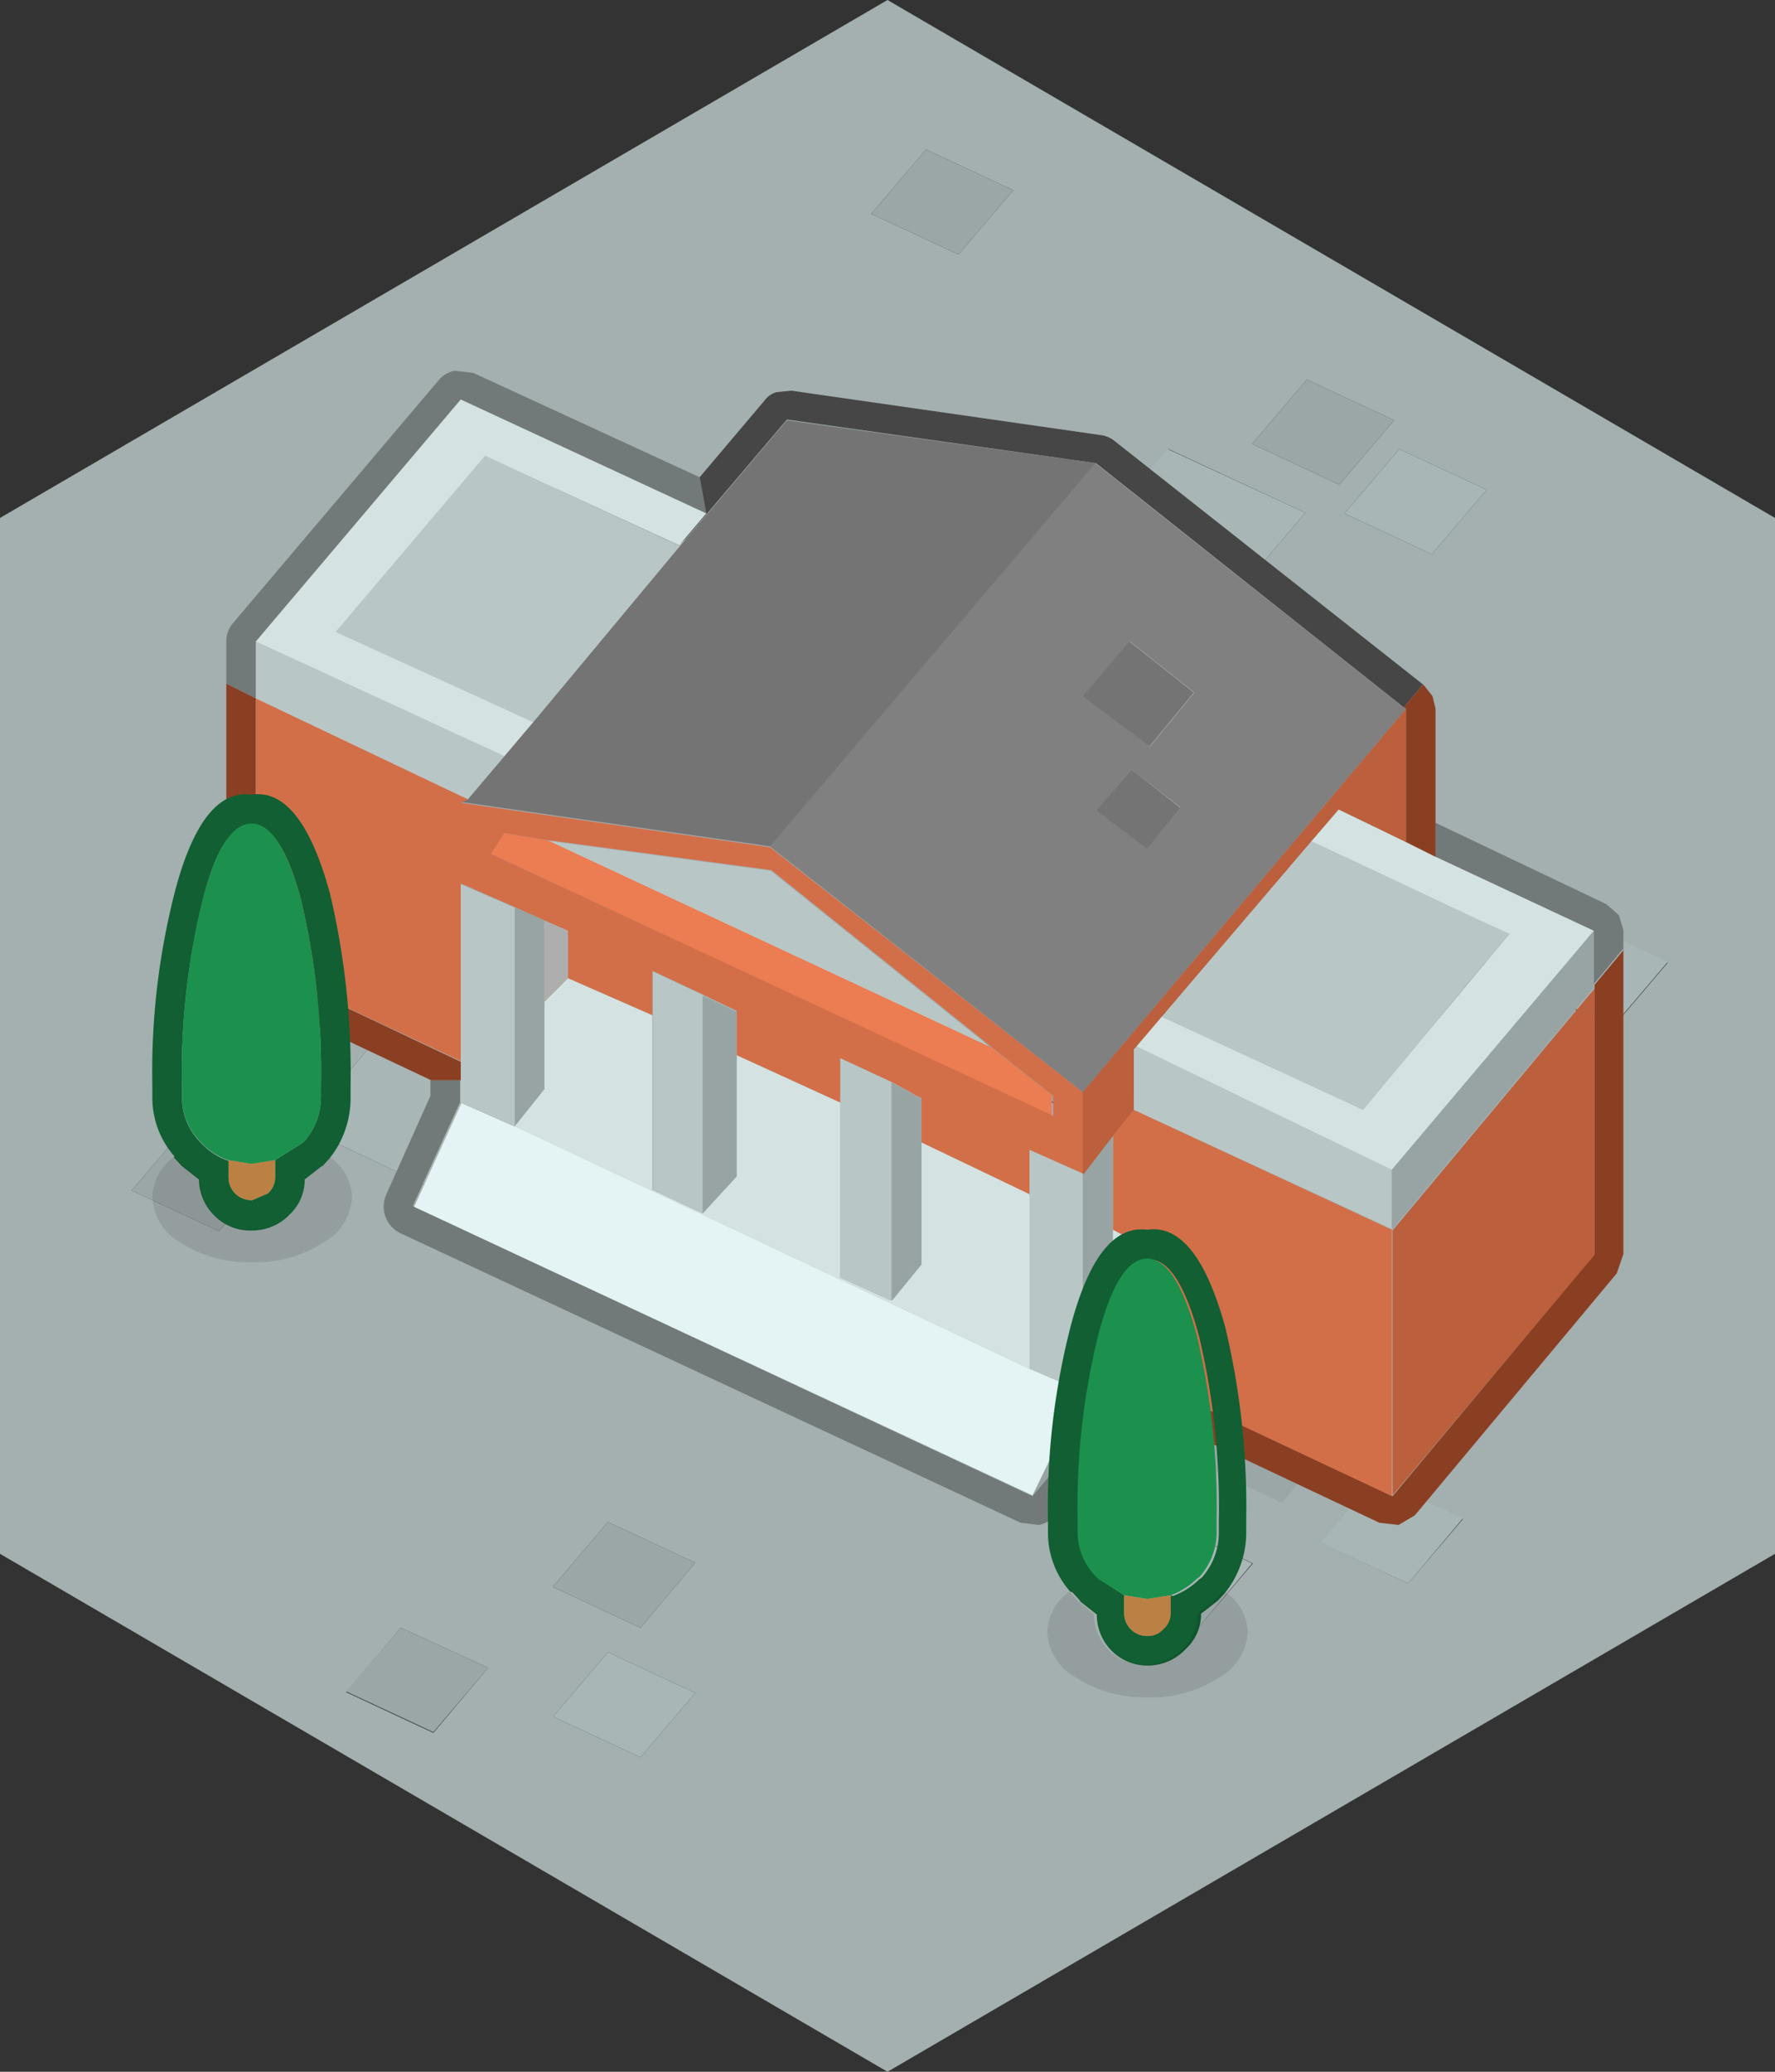 <svg xmlns="http://www.w3.org/2000/svg" viewBox="0 0 120 140"><rect x="0" y="0" width="120" height="140" fill="#333333" stroke="none"/><defs><style>.cls-1{fill:#a4afaf;}.cls-2{fill:#9ba6a6;}.cls-3{fill:#a9b6b6;}.cls-4{fill:#727979;}.cls-5{fill:#d6d6d6;}.cls-6{fill:#b9c6c6;}.cls-7{fill:#d4e2e2;}.cls-8{fill:#464646;}.cls-9{fill:#747474;}.cls-10{fill:#8a3f23;}.cls-11{fill:#ec7c51;}.cls-12{fill:#d26f49;}.cls-13{fill:#98a3a3;}.cls-14{fill:#aeaeae;}.cls-15{fill:#e4f3f3;}.cls-16{fill:gray;}.cls-17{fill:#bb5f3c;}.cls-18{fill:#115f32;}.cls-19{fill:#1b914d;}.cls-20{fill-opacity:0.1;}.cls-21{fill:#bb8044;}</style></defs><title>Asset 149</title><g id="Layer_2" data-name="Layer 2"><g id="Layer_1-2" data-name="Layer 1"><path class="cls-1" d="M37.4,116l5.9,2.75,3.7-4.35-5.9-2.75L37.4,116M58.9,14.45l5.9,2.75,3.7-4.35L62.6,10.1l-3.7,4.35M36.5,39.25l5.85-6.85-9.3-4.3-5.8,6.8,9.25,4.35M20.4,76.15l9.25,4.35,5.85-6.85-9.3-4.3-5.8,6.8m6.85-11.5L18,60.35l-5.8,6.8L21.4,71.5l5.85-6.85m34.4-1,5.9,2.75,3.7-4.35-5.9-2.75-3.7,4.35M18.5,78.85,12.6,76.1,8.9,80.45l5.9,2.75,3.7-4.35m18.3-12.4,3.7-4.35-5.9-2.75L30.9,63.7l5.9,2.75M84.65,30l5.9,2.75,3.7-4.35-5.9-2.75L84.65,30m18.5,36.65,5.9,2.75,3.7-4.35-5.9-2.75-3.7,4.35M96.8,37.45l3.7-4.35-5.9-2.75L90.9,34.7l5.9,2.75m-23.65-.3L82.4,41.5l5.85-6.85L79,30.35l-5.8,6.8m10,53.2-5.8,6.8,9.25,4.35,5.85-6.85-9.3-4.3m-2.7-21.1L71.2,65l-5.8,6.8,9.25,4.35,5.85-6.85m20-4.25-5.9-2.75L90.9,66.6l5.9,2.75L100.5,65M120,35v70L60,140,0,105V35L60,0l60,35M75.05,107.2,81,110l3.7-4.35-5.9-2.75-3.7,4.35m14.25-3L95.2,107l3.7-4.35c-2-.9-3.93-1.82-5.9-2.75l-3.7,4.35M27.1,110l-3.7,4.35,5.9,2.75L33,112.7,27.1,110m10.3-2.75L43.3,110,47,105.6l-5.9-2.75-3.7,4.35"/><path class="cls-2" d="M36.5,39.25,27.25,34.9l5.8-6.8,9.3,4.3L36.5,39.25m22.4-24.8,3.7-4.35,5.9,2.75L64.8,17.2l-5.9-2.75M18.5,78.85,14.8,83.2,8.9,80.45l3.7-4.35,5.9,2.75M61.65,63.7l3.7-4.35,5.9,2.75-3.7,4.35-5.9-2.75M84.65,30l3.7-4.35,5.9,2.75-3.7,4.35L84.65,30M100.5,65l-3.7,4.35L90.9,66.6l3.7-4.35L100.5,65m-20,4.25L74.65,76.1,65.4,71.75,71.2,65l9.3,4.3m2.7,21.1,9.3,4.3-5.85,6.85L77.4,97.15l5.8-6.8M37.4,107.2l3.7-4.35L47,105.6,43.3,110l-5.9-2.75M27.1,110,33,112.7l-3.7,4.35-5.9-2.75L27.1,110"/><path class="cls-3" d="M27.25,64.65,21.4,71.5l-9.25-4.35,5.8-6.8,9.3,4.3M20.4,76.15l5.8-6.8,9.3,4.3L29.65,80.5,20.4,76.15m16.4-9.7L30.9,63.7l3.7-4.35,5.9,2.75-3.7,4.35m36.35-29.3,5.8-6.8,9.3,4.3L82.4,41.5l-9.25-4.35m23.65.3L90.9,34.7l3.7-4.35,5.9,2.75-3.7,4.35m6.35,29.15,3.7-4.35,5.9,2.75-3.7,4.35-5.9-2.75M89.3,104.2,93,99.85c2,.93,3.93,1.85,5.9,2.75L95.2,107l-5.9-2.75m-14.25,3,3.7-4.35,5.9,2.75L81,110l-5.9-2.75M37.4,116l3.7-4.35,5.9,2.75-3.7,4.35L37.4,116"/><path class="cls-4" d="M15.3,46.25v-2.9a1.89,1.89,0,0,1,.5-1.3L29.65,25.7a1.87,1.87,0,0,1,1.1-.65L32,25.2l15.3,7.05.45,2.45L31.15,27,17.3,43.35V47.2l-2-1m81.75,9.4L108.6,61.1l.85.75.3,1v1.25l-2,2.4V62.9l-10.7-5v-2.2M76.65,96l-5.3,6.4a2.11,2.11,0,0,1-1.1.65L69,102.9,27.1,83.35a2,2,0,0,1-1-2.6l3-6.7V73h2v1.5l-3.2,7L69.8,101.1l6.85-8.2V96"/><path class="cls-5" d="M46,36.9l.1-.15.35-.35-.6.7.15-.2"/><path class="cls-6" d="M46,36.9l-.15.2L36.05,48.8,22.7,42.7,32.8,30.8l2.9,1.35,9.15,4.25,1.1.5M17.3,47.2V43.35L34.1,51.1l-2.5,2.95-14.3-6.8v0M68.1,71.65l-1-.8-30-14-.55-.1,15.55,2.1,16,12.85M56.8,74.5v-3l3.45,1.6V87.9L56.8,86.35V74.5m12.8,6.15v-3l3.6,1.6V94.05L69.6,92.5V80.65m-38.45-8.9v-12l3.65,1.6V76.1l-3.65-1.6V71.75m13-3.15V65.65l3.4,1.6V82l-3.4-1.6V68.6M88.65,56.85l2.7,1.25,9.15,4.25,1.55.7L92.15,75,78.5,68.75l10.15-11.9M76.8,70.7l17.3,8.35v4L76.65,75v-4.1l.15-.15"/><path class="cls-7" d="M76.8,70.7l1.7-2L92.15,75l9.9-11.9-1.55-.7L91.35,58.1l-2.7-1.25L90.5,54.7l4.55,2.2,2,1,10.7,5L94.1,79.05,76.8,70.7M17.3,43.35,31.15,27l16.6,7.7-1.7,2-.1.15-1.1-.5L35.7,32.15,32.8,30.8,22.7,42.7l13.35,6.1L34.1,51.1,17.3,43.35m45,33.85,7.3,3.45V92.5L34.8,76.1l2-2.5V67.7l1.6-1.6,5.7,2.5V80.4L47.5,82l2.3-2.5V71.3l7,3.2V86.35l3.45,1.55,2-2.45V77.2m13,5.9,1.4.75v5.9l-1.4,1.8V83.1"/><path class="cls-8" d="M47.3,32.25l4.4-5.2a1.51,1.51,0,0,1,.8-.55l1-.1,20.9,3a1.84,1.84,0,0,1,.95.4L96.2,46.25,94.9,47.8,74.1,31.3,53.2,28.35l-6.8,8-.35.35,1.7-2-.45-2.45"/><path class="cls-9" d="M45.8,37.1l.6-.7,6.8-8L74.1,31.3l-22,25.9-20.9-3,.45-.2,2.5-2.95,1.95-2.3L45.8,37.1m30.55,6.25L80.7,46.8l-3,3.65-4.55-3.4,3.15-3.7M74.1,54.75,76.5,52l3.3,2.6-2.25,2.8-3.45-2.6"/><path class="cls-10" d="M96.2,46.25l.1.1.55.7.2.85v10l-2-1v-9l-.15-.1,1.3-1.55m13.55,17.9v20.6l-.45,1.3L95.65,102.4l-1.1.65-1.3-.15-16-7.55-.55.65V92.9l17.45,8.2,13.65-16.35V66.55l2-2.4M29.15,73l-12.7-6a2.09,2.09,0,0,1-.8-.7,1.89,1.89,0,0,1-.35-1.1v-19l2,1v18l13.85,6.55V73h-2"/><path class="cls-11" d="M36.5,56.7l.55.1,30,14,1,.8,3.05,2.4V75.4L33.2,57.7l.9-1.4,2.4.4"/><path class="cls-12" d="M36.5,56.7l-2.4-.4-.9,1.4,38,17.7V74.05l-3.05-2.4-16-12.85L36.5,56.7m-4.9-2.65-.45.2,20.9,3L73.2,73.8v5.5l-3.6-1.6v3L62.3,77.2v-3l-.45-.2-.4-.25-1.2-.65-3.45-1.6v3l-7-3.2v-3l-2.3-1.1-3.4-1.6V68.6l-5.7-2.5V62.9l-1.6-.7-2-.9-3.65-1.6v12L17.3,65.2v-18l14.3,6.8M76.65,75,94.1,83.1v18L76.65,92.9V83.85l-1.4-.75V76.7l.35-.45L76.65,75"/><path class="cls-13" d="M60.25,73.15l1.2.65.4.25.45.2v11.2l-2,2.45V73.15M34.8,61.3l2,.9V73.6l-2,2.5V61.3m12.7,6,2.3,1.1V79.5L47.5,82V67.25M69.8,101.1l3.4-7V79.3l2-2.6V91.55l1.4-1.8V92.9l-6.85,8.2m24.3-22L107.75,62.9v3.85L94.1,83.1v-4"/><path class="cls-14" d="M36.8,62.2l1.6.7v3.2l-1.6,1.6V62.2"/><path class="cls-15" d="M34.8,76.1,69.6,92.5l3.6,1.55-3.4,7L28,81.55l3.2-7,3.65,1.6"/><path class="cls-16" d="M52.05,57.2l22-25.9L94.9,47.8l.15.1L73.2,73.8,52.05,57.2m24.3-13.85-3.15,3.7,4.55,3.4,3-3.65-4.35-3.45M74.1,54.75l3.45,2.6,2.25-2.8L76.5,52l-2.4,2.8"/><path class="cls-17" d="M73.2,79.3V73.8L95.05,47.9v9L90.5,54.7l-1.85,2.15L78.5,68.75l-1.7,2-.15.15V75l-1.05,1.3-.35.45-2,2.6m20.9,21.8v-18l13.65-16.35v18L94.1,101.1"/><path class="cls-18" d="M18.6,78.4l1.75-1.1.2-.15a4.53,4.53,0,0,0,1.15-3v-.85a49.92,49.92,0,0,0-1.35-12.5Q19,55.71,17,55.7t-3.3,5.15a48.37,48.37,0,0,0-1.4,12.5v.85a4.3,4.3,0,0,0,1.25,3l.15.15a4.34,4.34,0,0,0,1.75,1.1v1.15A1.54,1.54,0,0,0,17,81.1h.05l1.05-.45a1.44,1.44,0,0,0,.5-1.1V78.4m-6.8-.25a6,6,0,0,1-1.5-3.9v-.9a48.75,48.75,0,0,1,1.5-13q1.84-7.1,5.2-6.65,3.34-.5,5.3,6.65a52.21,52.21,0,0,1,1.4,13v.9a6.53,6.53,0,0,1-1.4,4l-.5.55h-.05l-1.15.9a3.21,3.21,0,0,1-1,2.35l-.15.15a3.51,3.51,0,0,1-2.4.95H17a3.38,3.38,0,0,1-2.5-1,3.48,3.48,0,0,1-1.05-2.45l-1.15-.9h0l-.55-.6"/><path class="cls-19" d="M15.45,78.4a4.34,4.34,0,0,1-1.75-1.1l-.15-.15a4.3,4.3,0,0,1-1.25-3v-.85a48.37,48.37,0,0,1,1.4-12.5q1.35-5.15,3.3-5.15t3.35,5.15a49.92,49.92,0,0,1,1.35,12.5v.85a4.53,4.53,0,0,1-1.15,3l-.2.15L18.6,78.4l-1.6.25-1.55-.25"/><path class="cls-20" d="M22.3,78.2a3.36,3.36,0,0,1,1.5,2.7,3.72,3.72,0,0,1-2,3.1,8.34,8.34,0,0,1-4.75,1.3,8.57,8.57,0,0,1-4.8-1.3,3.72,3.72,0,0,1-1.95-3.1,3.48,3.48,0,0,1,1.5-2.75l.55.6h0l1.15.9A3.48,3.48,0,0,0,14.5,82.1a3.38,3.38,0,0,0,2.5,1h.05a3.51,3.51,0,0,0,2.4-.95L19.6,82a3.21,3.21,0,0,0,1-2.35l1.15-.9h.05l.5-.55"/><path class="cls-21" d="M18.6,78.4v1.15a1.44,1.44,0,0,1-.5,1.1l-1.05.45H17a1.54,1.54,0,0,1-1.55-1.55V78.4l1.55.25,1.6-.25"/><path class="cls-18" d="M72.35,107.55a6,6,0,0,1-1.5-3.9v-.9a48.75,48.75,0,0,1,1.5-13q1.84-7.09,5.2-6.65,3.35-.5,5.3,6.65a52.21,52.21,0,0,1,1.4,13v.9a6.53,6.53,0,0,1-1.4,3.95l-.5.55h0l-1.15.9a3.21,3.21,0,0,1-1,2.35l-.15.15a3.51,3.51,0,0,1-2.4,1h0a3.38,3.38,0,0,1-2.5-1,3.48,3.48,0,0,1-1-2.45l-1.15-.9h.05l-.55-.6m6.8.25a5.1,5.1,0,0,0,1.75-1.1l.2-.15a4.53,4.53,0,0,0,1.15-3v-.85a49.92,49.92,0,0,0-1.35-12.5q-1.4-5.15-3.35-5.15t-3.3,5.15a48.37,48.37,0,0,0-1.4,12.5v.85a4.3,4.3,0,0,0,1.25,3l.15.15L76,107.8V109a1.54,1.54,0,0,0,1.55,1.55h0a1.35,1.35,0,0,0,1.05-.45,1.44,1.44,0,0,0,.5-1.1V107.8"/><path class="cls-19" d="M79.15,107.8l-1.6.25L76,107.8l-1.75-1.1-.15-.15a4.3,4.3,0,0,1-1.25-3v-.85a48.37,48.37,0,0,1,1.4-12.5q1.35-5.15,3.3-5.15t3.35,5.15a49.92,49.92,0,0,1,1.35,12.5v.85a4.53,4.53,0,0,1-1.15,3l-.2.15a5.1,5.1,0,0,1-1.75,1.1"/><path class="cls-20" d="M82.85,107.6a3.36,3.36,0,0,1,1.5,2.7,3.72,3.72,0,0,1-2,3.1,8.34,8.34,0,0,1-4.75,1.3,8.57,8.57,0,0,1-4.8-1.3,3.72,3.72,0,0,1-2-3.1,3.48,3.48,0,0,1,1.5-2.75l.55.6h-.05l1.15.9a3.48,3.48,0,0,0,1,2.45,3.38,3.38,0,0,0,2.5,1h0a3.51,3.51,0,0,0,2.4-1l.15-.15a3.21,3.21,0,0,0,1-2.35l1.15-.9h0l.5-.55"/><path class="cls-21" d="M79.15,107.8V109a1.44,1.44,0,0,1-.5,1.1,1.35,1.35,0,0,1-1.05.45h0A1.54,1.54,0,0,1,76,109V107.8l1.55.25,1.6-.25"/></g></g></svg>